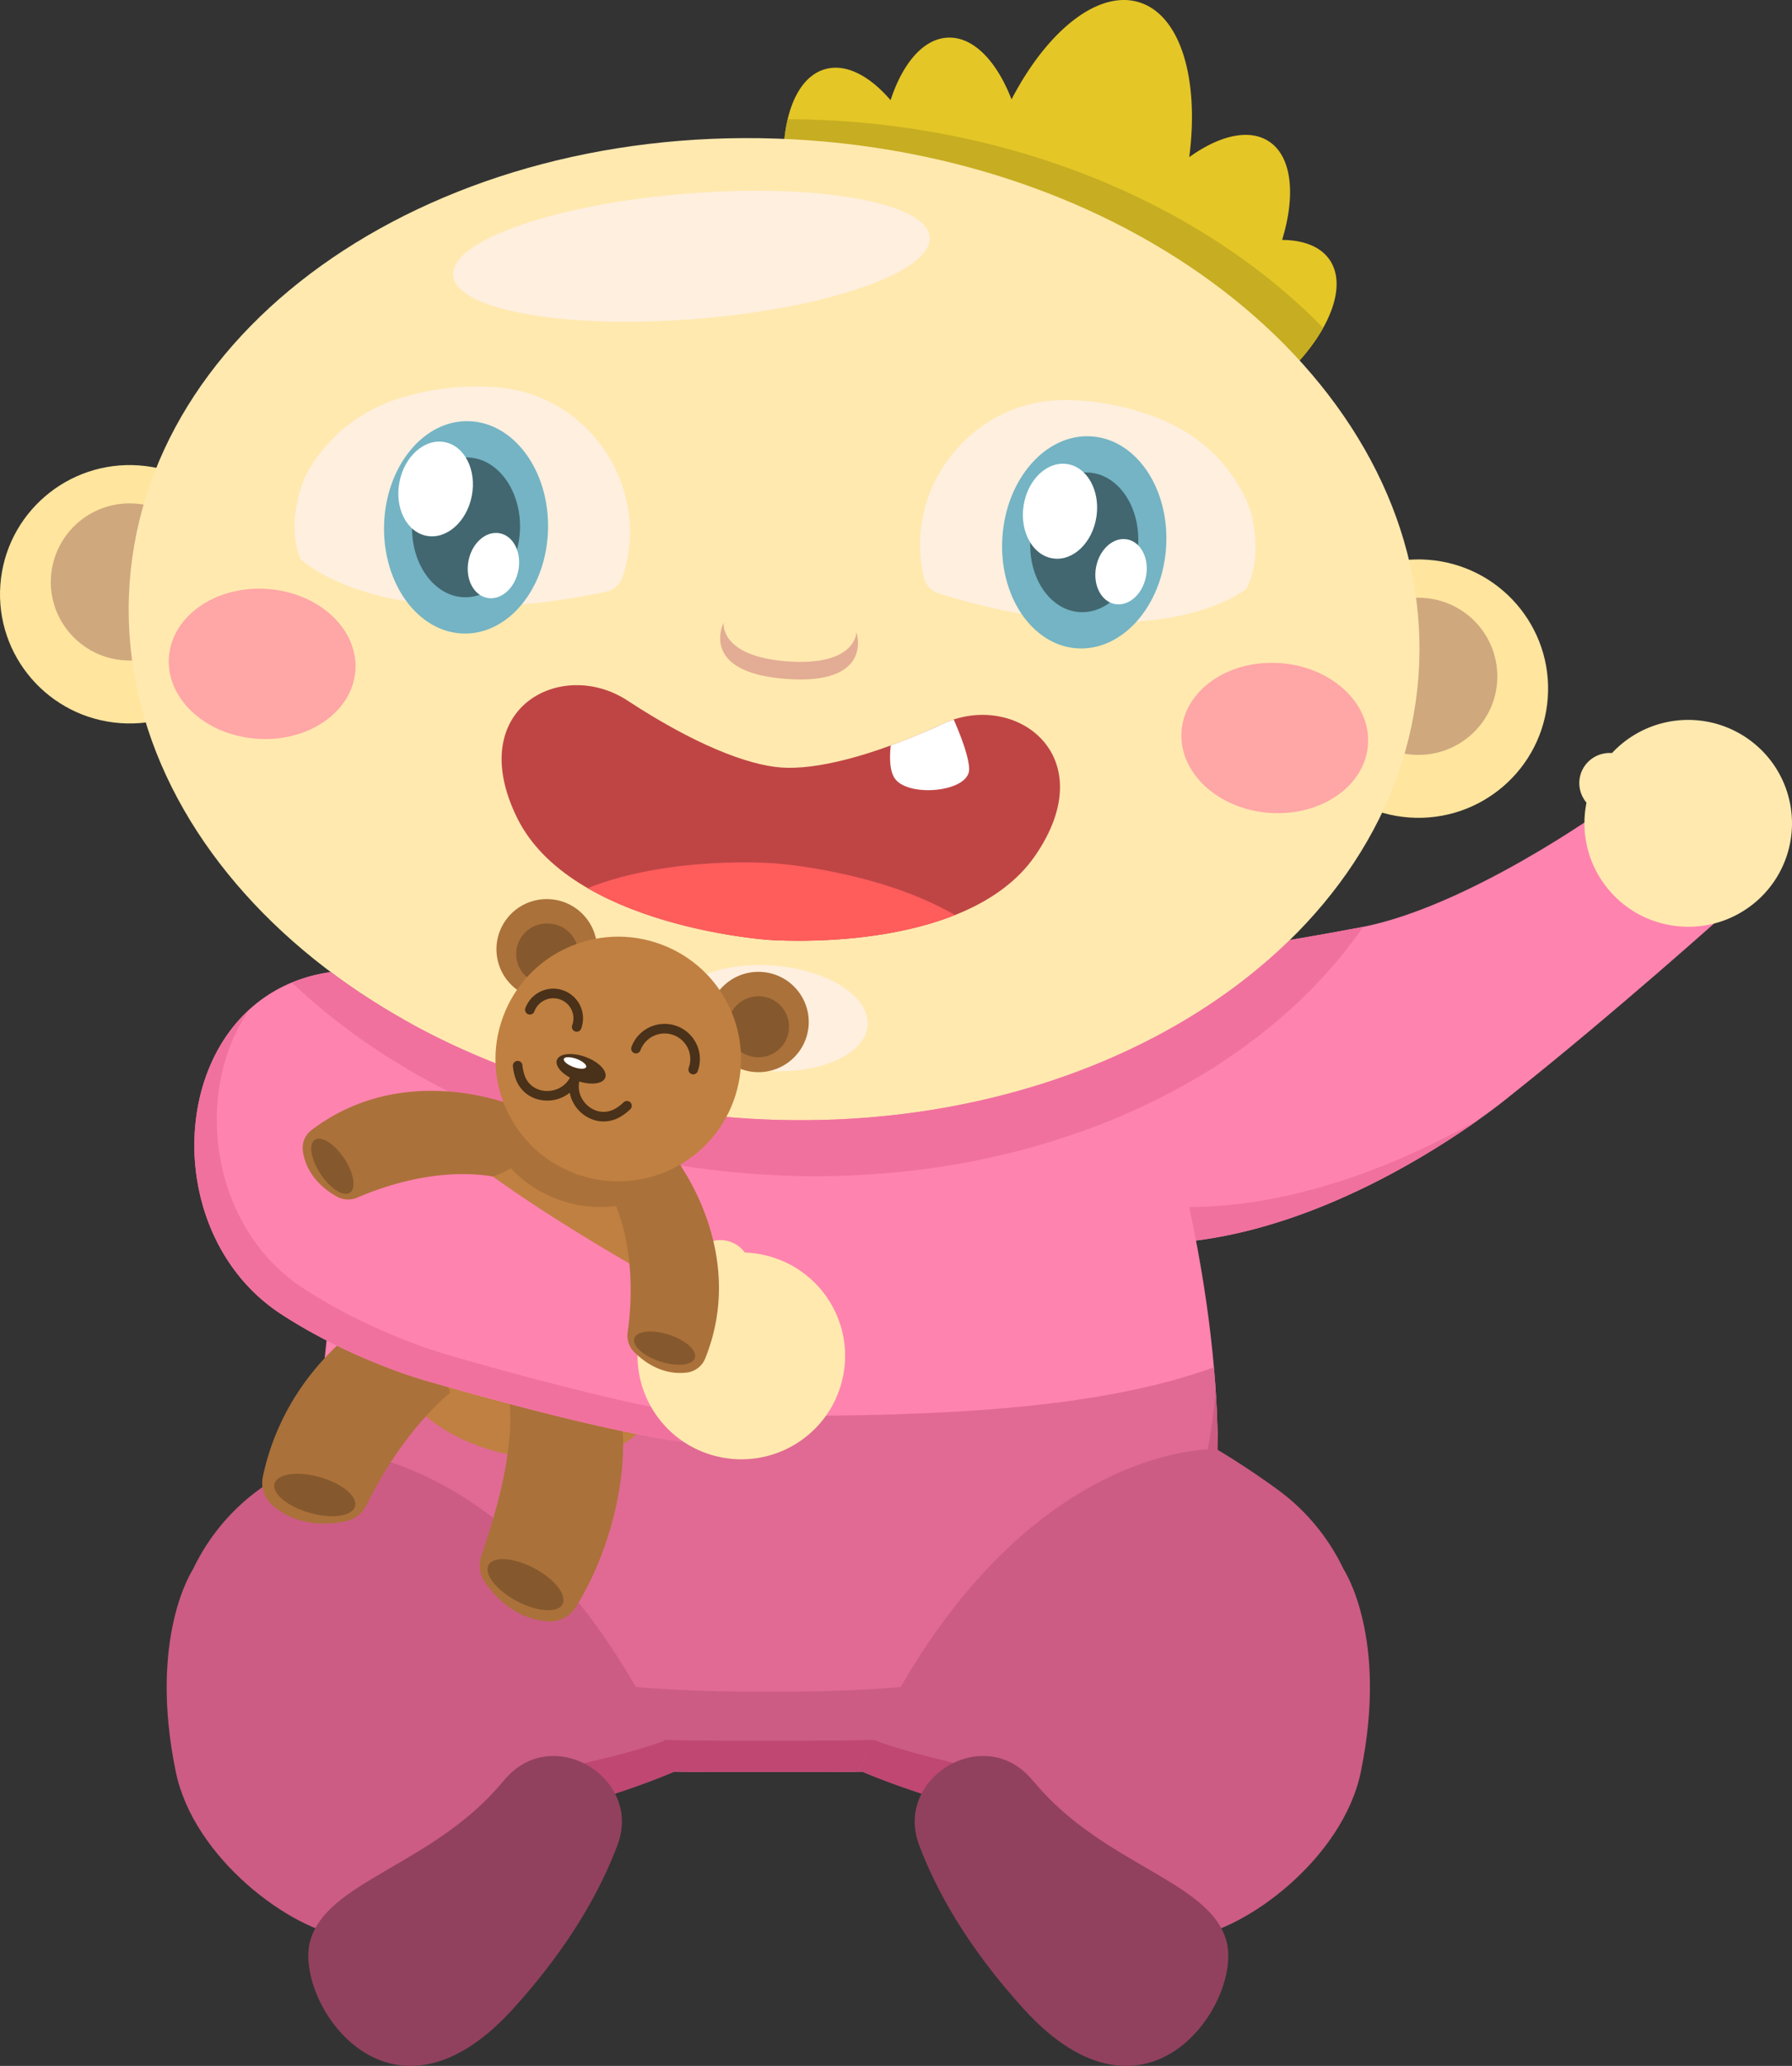 <svg xmlns="http://www.w3.org/2000/svg" width="102.738" height="118.432"><rect width="100%" height="100%" fill="#333333" stroke="none"/><g fill-rule="evenodd" stroke-miterlimit="10" data-paper-data="{&quot;isPaintingLayer&quot;:true}" style="mix-blend-mode:normal"><path fill="#ff83af" d="M65.552 54.874s2.493.167 12.459-1.713c6.153-1.164 13.994-6.807 13.994-6.807l6.96 5.97s-6.402 5.75-12.393 10.503c0 0-13.891 11.63-26.165 7.624 0 0-5.227-9.912 5.145-15.577"/><path fill="#ffe9af" d="m92.895 47.069-1.337-.603a1.729 1.729 0 0 1-.86-2.287 1.74 1.74 0 0 1 2.294-.86l1.334.6a1.73 1.73 0 0 1 .863 2.29 1.74 1.74 0 0 1-2.294.86" data-paper-data="{&quot;origPos&quot;:null}"/><path fill="#ffe9af" d="M100.253 52.02c-2.672 1.906-6.39 1.294-8.301-1.37a5.913 5.913 0 0 1 1.37-8.272 5.966 5.966 0 0 1 8.304 1.37 5.917 5.917 0 0 1-1.373 8.272" data-paper-data="{&quot;origPos&quot;:null}"/><path fill="#f0719e" d="M64.941 68.967c7.396 1.094 14.823-1.962 19.823-4.774-.045.032-.092.065-.137.099-.128.089-.255.178-.394.273-.02.012-.042.028-.062.042-4.499 3.089-14.584 8.842-23.764 5.845 0 0-2.623-4.985-.452-9.907-.117 1.479.048 2.87.31 4.05.506 2.275 2.366 4.03 4.676 4.372"/><path fill="#ff83af" d="M69.811 83.07c0 18.799-11.517 18.512-25.728 18.512-14.207 0-25.728.287-25.728-18.51 0-18.802 11.52-48.934 25.728-48.934 14.21 0 25.728 30.132 25.728 48.934"/><path fill="#e06a94" d="M44.084 81.175c9.858 0 18.822-.372 25.512-2.79.142 1.618.216 3.187.216 4.686 0 18.797-11.518 18.512-25.728 18.512-14.209 0-25.728.285-25.728-18.512.004-1.565.076-3.128.216-4.686 6.689 2.418 15.654 2.79 25.512 2.79"/><path fill="#cc5c84" d="M44.084 96.979c13.362 0 24.342-1.441 25.606-17.238a54.01 54.01 0 0 1 .122 3.33c0 18.798-11.518 18.51-25.728 18.51-14.209 0-25.728.288-25.728-18.51.006-1.111.047-2.222.123-3.33 1.265 15.797 12.245 17.238 25.605 17.238"/><path fill="#bf4772" d="M44.084 99.79c13.968 0 25.33.262 25.71-17.586.006.289.018.583.018.868 0 18.797-11.518 18.51-25.728 18.51-14.209 0-25.728.287-25.728-18.51 0-.285.012-.578.018-.868.382 17.847 11.742 17.587 25.71 17.587"/><path fill="#cc5c84" d="M14.868 85.379a46.05 46.05 0 0 1 3.488-2.307s12.109-.536 20.506 18.403c0 0-6.221 2.82-15.217 3.954-6.158.773-11.916-1.291-13.402-7.293-1.186-4.794.623-9.847 4.625-12.757"/><path fill="#bf4772" d="M23.644 102.777c6.82-.858 12.439-2.194 14.569-3.028.353.713.305.948.648 1.725 0 0-6.221 2.822-15.217 3.955-6.156.774-11.916-1.29-13.401-7.294a12.26 12.26 0 0 1-.28-4.26c.059.542.152 1.08.28 1.61 1.485 6.002 7.245 8.068 13.401 7.292"/><path fill="#cc5c84" d="M11.054 89.983c15.275 5.64 19.643 12.95 19.643 12.95.795 5.668-6.646 8.594-10.861 8.094-3.155-.375-8.732-4.494-9.756-9.444-1.601-7.753.974-11.6.974-11.6"/><path fill="#91415e" d="M35.407 105.755c-.918 2.46-2.671 5.752-6.012 9.426-7.116 7.82-12.565-.486-11.609-3.922.956-3.432 6.984-4.318 10.95-9.015.124-.147.246-.287.37-.417 2.767-2.934 7.71.165 6.301 3.928"/><path fill="#cc5c84" d="M73.228 85.379c4.003 2.91 5.809 7.963 4.627 12.757-1.486 6.002-7.245 8.066-13.4 7.293-8.998-1.133-15.223-3.954-15.223-3.954 8.4-18.94 20.51-18.403 20.51-18.403a46.01 46.01 0 0 1 3.486 2.307"/><path fill="#bf4772" d="M77.854 95.484c.13-.53.223-1.068.28-1.61.152 1.4.07 2.843-.28 4.263-1.485 6.002-7.243 8.066-13.4 7.292-8.996-1.132-15.22-3.954-15.22-3.954.344-.776.463-1.036.817-1.746 2.129.834 7.581 2.19 14.403 3.048 6.157.775 11.915-1.291 13.4-7.293"/><path fill="#cc5c84" d="M77.04 89.983s2.578 3.847.976 11.6c-1.021 4.95-6.601 9.069-9.755 9.444-4.217.5-12.533-1.168-11.738-6.835 0 0 5.247-8.57 20.517-14.21"/><path fill="#91415e" d="M52.688 105.755c-1.408-3.763 3.536-6.862 6.303-3.928.122.13.246.27.37.417 3.966 4.697 9.994 5.583 10.949 9.015.957 3.436-4.492 11.742-11.606 3.922-3.343-3.674-5.095-6.965-6.016-9.426"/><path fill="#ffe59e" d="M14.848 34.61c-.3 4.079-3.862 7.144-7.958 6.844-4.094-.3-7.168-3.85-6.87-7.93.303-4.078 3.865-7.143 7.96-6.843 4.095.3 7.17 3.85 6.868 7.93" data-paper-data="{&quot;origPos&quot;:null}"/><path fill="#cfa87e" d="M11.943 33.693c-.183 2.48-2.35 4.344-4.84 4.16-2.489-.182-4.359-2.34-4.177-4.82a4.514 4.514 0 0 1 4.84-4.162 4.507 4.507 0 0 1 4.177 4.822" data-paper-data="{&quot;origPos&quot;:null}"/><path fill="#ffe59e" d="M88.736 40.019c-.3 4.079-3.863 7.144-7.958 6.844-4.095-.3-7.17-3.85-6.868-7.93.301-4.078 3.864-7.143 7.959-6.843 4.093.3 7.167 3.85 6.866 7.93" data-paper-data="{&quot;origPos&quot;:null}"/><path fill="#cfa87e" d="M85.832 39.1c-.183 2.48-2.351 4.346-4.842 4.163a4.51 4.51 0 0 1-4.175-4.822 4.515 4.515 0 0 1 4.839-4.161 4.51 4.51 0 0 1 4.178 4.82" data-paper-data="{&quot;origPos&quot;:null}"/><path fill="#e4c626" d="M76.223 14.884c1.329 1.925-.71 5.628-4.56 8.269-3.846 2.642-8.046 3.224-9.376 1.299-.646-.932-.496-2.282.264-3.724a2.344 2.344 0 0 1-.042-.17c-1.309 1.044-2.665 1.494-3.872 1.124-1.191-.367-2.05-1.47-2.545-3.03a2.35 2.35 0 0 1-1.127.355c-.474.017-.935-.128-1.372-.398-.404.818-.977 1.383-1.7 1.586-2.257.632-5.115-2.49-6.38-6.971-1.265-4.483-.461-8.63 1.799-9.261 1.189-.334 2.543.38 3.746 1.78.695-2.125 1.89-3.537 3.3-3.586 1.455-.053 2.788 1.353 3.635 3.54C60.031 1.772 62.952-.594 65.306.13c2.384.733 3.458 4.41 2.875 8.879 1.709-1.23 3.401-1.645 4.541-.92 1.349.858 1.575 3.088.783 5.665 1.218.009 2.191.372 2.717 1.13"/><path fill="#c7ad21" d="M48.543 6.96c11.219.82 20.981 5.354 27.315 11.835-.829 1.483-2.288 3.05-4.195 4.359-3.847 2.64-8.047 3.223-9.377 1.298-.645-.932-.495-2.281.265-3.725a3.523 3.523 0 0 1-.042-.17c-1.312 1.045-2.665 1.495-3.872 1.125-1.191-.367-2.049-1.47-2.545-3.03a2.35 2.35 0 0 1-1.128.355c-.473.017-.933-.128-1.37-.398-.405.818-.978 1.383-1.7 1.586-2.258.632-5.116-2.49-6.38-6.97-.674-2.387-.756-4.674-.35-6.39 1.127.003 2.254.044 3.379.125"/><path fill="#ffe9af" d="M81.324 38.77c-1.143 15.477-18.607 26.809-39.01 25.315-20.406-1.495-36.02-15.25-34.878-30.723 1.14-15.473 18.607-26.807 39.01-25.313C66.848 9.54 82.462 23.298 81.323 38.77" data-paper-data="{&quot;origPos&quot;:null}"/><path fill="#ffefdf" d="M49.74 58.779c-.122 1.666-2.747 2.834-5.863 2.605-3.117-.228-5.545-1.763-5.421-3.43.122-1.667 2.748-2.833 5.866-2.604 3.116.228 5.542 1.763 5.418 3.43m3.559-45.186c.16 1.983-5.826 4.08-13.37 4.685-7.547.606-13.791-.51-13.952-2.492-.159-1.982 5.826-4.08 13.37-4.685 7.545-.606 13.791.51 13.952 2.492" data-paper-data="{&quot;origPos&quot;:null}"/><path fill="#bf4545" d="M29.645 46.882c-3.073-6.256 2.521-9.217 6.331-6.72 3.806 2.495 6.862 3.695 8.814 3.837 1.947.143 5.144-.6 9.28-2.513 4.133-1.914 9.232 1.828 5.276 7.569-3.956 5.742-15.288 4.824-15.288 4.824s-11.343-.744-14.413-6.998"/><path fill="#fff" d="M55.562 44.083c.029 1.328-3.494 1.654-4.261.542-.288-.414-.311-1.14-.234-1.891a39.973 39.973 0 0 0 3.002-1.247c.2-.094.405-.17.61-.236.425.972.869 2.145.883 2.832"/><path fill="#ff5c5c" d="M44.383 49.49s5.923.39 10.368 2.966c-4.774 1.9-10.693 1.423-10.693 1.423s-5.923-.39-10.367-2.965c4.775-1.901 10.692-1.423 10.692-1.423"/><path fill="#e3ac94" d="M45.075 38.92c-5.068-.37-3.585-3.237-3.585-3.237s-.29 1.943 3.66 2.233c3.947.287 3.95-1.675 3.95-1.675s1.045 3.05-4.025 2.68"/><path fill="#ffa6a6" d="M15.346 33.764c2.951.217 5.202 2.313 5.027 4.685-.174 2.369-2.71 4.117-5.66 3.9-2.951-.216-5.202-2.313-5.027-4.683.175-2.371 2.708-4.117 5.66-3.902m58.056 4.25c2.951.216 5.2 2.313 5.025 4.684-.172 2.37-2.707 4.118-5.66 3.9-2.949-.216-5.2-2.312-5.027-4.682.174-2.372 2.708-4.118 5.662-3.901"/><path fill="#ffefdf" d="M35.713 33.018c-.008.02-.012.039-.018.056a1.282 1.282 0 0 1-.959.85c-12.92 2.694-17.515-1.891-17.515-1.891-.857-2.062.202-4.53.202-4.53s1.389-3.502 5.76-4.754a14.883 14.883 0 0 1 5.326-.543c5.307.429 8.832 5.762 7.204 10.812" data-paper-data="{&quot;origPos&quot;:null}"/><path fill="#74b4c4" d="M31.419 30.339c-.077 3.362-2.245 6.04-4.84 5.98-2.596-.06-4.638-2.835-4.56-6.197.078-3.361 2.246-6.038 4.84-5.978 2.598.06 4.639 2.834 4.56 6.195"/><path fill="#426770" d="M29.814 30.303c-.052 2.212-1.48 3.974-3.187 3.936-1.71-.04-3.053-1.867-3.002-4.08.051-2.213 1.478-3.974 3.187-3.934 1.708.038 3.052 1.864 3.002 4.078"/><path fill="#fff" d="M27.049 28.428c-.286 1.483-1.448 2.509-2.594 2.289-1.146-.22-1.841-1.602-1.554-3.085.287-1.483 1.449-2.507 2.594-2.287 1.146.22 1.84 1.6 1.554 3.084M29.719 32.699c-.196 1.023-.997 1.73-1.788 1.577-.789-.151-1.27-1.103-1.072-2.126.198-1.023 1-1.73 1.789-1.58.792.15 1.27 1.106 1.071 2.129"/><path fill="#ffefdf" d="M52.946 33.03c-1.153-5.193 2.878-10.173 8.213-10.096 1.595.022 3.359.308 5.224 1.032 4.234 1.654 5.289 5.27 5.289 5.27s.824 2.553-.223 4.529c0 0-5.001 4.138-17.617.26a1.286 1.286 0 0 1-.874-.937c-.004-.02-.009-.037-.012-.057" data-paper-data="{&quot;origPos&quot;:null}"/><path fill="#74b4c4" d="M57.471 30.76c.235-3.353 2.525-5.926 5.117-5.743 2.591.18 4.498 3.046 4.263 6.4-.236 3.355-2.528 5.928-5.12 5.748-2.588-.184-4.497-3.048-4.26-6.404"/><path fill="#426770" d="M59.074 30.874c.155-2.21 1.663-3.901 3.37-3.783 1.702.12 2.96 2.006 2.802 4.214-.154 2.209-1.663 3.903-3.368 3.783-1.703-.12-2.96-2.006-2.804-4.214"/><path fill="#fff" d="M58.682 28.997c.225-1.496 1.344-2.566 2.495-2.396 1.152.173 1.907 1.524 1.684 3.017-.224 1.496-1.342 2.567-2.496 2.394-1.153-.171-1.907-1.521-1.683-3.015M62.841 32.5c.198-1.024.999-1.73 1.788-1.578.791.152 1.271 1.105 1.072 2.128-.196 1.023-.998 1.729-1.788 1.578-.788-.152-1.27-1.104-1.072-2.127"/><path fill="#c08041" d="M38.862 65.919s4.192 19.058-7.981 17.74c-12.173-1.32-11.858-13.585-.278-20.222l8.26 2.482z"/><path fill="#ab713a" d="M28.056 65.158a7.007 7.007 0 0 0 3.942 3.605c2.452.899 5.2.368 7.142-1.38-.08-.49-.173-.98-.278-1.465l-8.26-2.481c-.89.51-1.74 1.086-2.546 1.72m4.743 14.82c1.094.292 2.04.883 2.858 1.633.329 2.793-.54 7.163-2.664 10.547a1.723 1.723 0 0 1-1.545.79c-.96-.054-2.394-.47-3.621-2.2a1.752 1.752 0 0 1-.232-1.561c.463-1.4 1.918-5.468 1.621-8.853 1.066-.506 2.265-.71 3.583-.356"/><path fill="#85592d" d="M30.629 89.903c1.172.62 1.894 1.546 1.616 2.065-.277.52-1.45.437-2.619-.185-1.171-.62-1.895-1.545-1.618-2.065.277-.52 1.451-.435 2.621.185"/><path fill="#ab713a" d="M23.482 77.089c1.193.657 1.918 1.634 2.331 2.732-2.568 2.234-4.15 5.114-4.788 6.44a1.762 1.762 0 0 1-1.255.963c-2.089.397-3.41-.295-4.138-.918a1.71 1.71 0 0 1-.565-1.64c.829-3.905 3.037-6.595 5.22-8.377 1.109.023 2.202.255 3.195.8"/><path fill="#85592d" d="M18.34 84.679c1.275.36 2.179 1.114 2.015 1.68-.16.566-1.327.73-2.6.368-1.277-.362-2.18-1.114-2.017-1.68.16-.565 1.328-.73 2.602-.368"/><path fill="#ff83af" d="M26.357 66.013c4.878 3.91 12.908 8.208 12.908 8.208l.023 8.445s-3.632-.285-14.668-3.457c0 0-4.319-1.15-8.5-3.873-7.585-4.944-6.397-18.33 2.847-19.61a38.93 38.93 0 0 0 4.605 2.96c-.397 1.972-.263 4.883 2.785 7.327"/><path fill="#f0719e" d="m78.011 53.16.145-.032c-6.476 9.38-19.925 15.269-34.984 14.168-10.711-.785-20.098-4.95-26.438-10.967a8.998 8.998 0 0 1 2.234-.604c6.129 4.595 14.262 7.695 23.344 8.36 12.806.938 24.452-3.18 31.632-10.197 1.358-.229 2.714-.471 4.067-.727M25.907 77.738c7.438 2.139 11.51 2.965 13.377 3.275l.005 1.653s-3.634-.285-14.668-3.457c0 0-4.319-1.15-8.5-3.874-6.024-3.925-6.51-13.166-1.827-17.451-3.24 4.662-2.29 12.459 3.11 15.98 4.181 2.726 8.503 3.874 8.503 3.874"/><path fill="#ffe9af" d="m40.054 74.709-.417-1.4a1.732 1.732 0 0 1 1.172-2.148 1.74 1.74 0 0 1 2.156 1.168l.415 1.399a1.734 1.734 0 1 1-3.326.98" data-paper-data="{&quot;origPos&quot;:null}"/><path fill="#ffe9af" d="M41.11 83.492c-3.194-.764-5.163-3.967-4.394-7.15.769-3.185 3.982-5.145 7.177-4.377 3.196.764 5.163 3.966 4.394 7.147-.769 3.186-3.98 5.146-7.177 4.38" data-paper-data="{&quot;origPos&quot;:null}"/><path fill="#ab713a" d="M38.616 66.257s4.344 5.364 1.808 11.634a1.303 1.303 0 0 1-1.051.793c-.726.088-1.856-.033-3.005-1.166a1.333 1.333 0 0 1-.383-1.14c.198-1.357.499-4.79-.892-7.77 0 0 .037-3.824 3.523-2.351"/><path fill="#85592d" d="M38.352 76.514c.959.31 1.625.909 1.487 1.33-.137.428-1.03.52-1.987.21-.96-.308-1.624-.905-1.487-1.331.139-.425 1.028-.52 1.987-.21"/><path fill="#ab713a" d="M29.594 63.437c2.348 2.957-1.342 4.007-1.342 4.007-3.251-.541-6.494.654-7.756 1.207-.39.167-.836.144-1.206-.067-1.4-.803-1.817-1.857-1.925-2.577a1.29 1.29 0 0 1 .492-1.22c5.391-4.1 11.737-1.35 11.737-1.35"/><path fill="#85592d" d="M19.736 66.41c.555.84.7 1.72.324 1.965-.375.246-1.127-.234-1.681-1.073-.556-.84-.701-1.72-.326-1.964.375-.245 1.127.232 1.683 1.072"/><path fill="#ab713a" d="M40.602 58.39a2.883 2.883 0 0 1 3.076-2.671 2.877 2.877 0 0 1 2.682 3.065 2.881 2.881 0 0 1-3.074 2.672 2.881 2.881 0 0 1-2.684-3.064"/><path fill="#85592d" d="M41.734 58.74a1.751 1.751 0 0 1 1.868-1.625 1.75 1.75 0 0 1 1.632 1.864 1.753 1.753 0 0 1-1.871 1.626 1.748 1.748 0 0 1-1.63-1.863"/><path fill="#ab713a" d="M28.469 54.22a2.879 2.879 0 0 1 3.075-2.67 2.879 2.879 0 0 1 2.683 3.063 2.884 2.884 0 0 1-3.075 2.674 2.88 2.88 0 0 1-2.683-3.066"/><path fill="#85592d" d="M29.597 54.572a1.754 1.754 0 0 1 1.872-1.626 1.75 1.75 0 1 1-.238 3.49 1.755 1.755 0 0 1-1.634-1.864"/><path fill="#c08041" d="M42.051 63.127c-1.342 3.636-5.386 5.502-9.034 4.165-3.648-1.337-5.519-5.366-4.177-9.002 1.34-3.635 5.384-5.498 9.031-4.163 3.65 1.337 5.52 5.366 4.18 9"/><path fill="#4a3119" d="M34.701 61.778c-.138.375-.871.452-1.637.17-.764-.28-1.274-.81-1.135-1.185.138-.374.871-.451 1.637-.173.764.279 1.272.81 1.135 1.188"/><path fill="#fff" d="M33.606 61.17c-.048.13-.373.13-.725 0-.355-.13-.602-.337-.554-.47.046-.126.374-.126.726 0 .352.133.6.34.552.47"/><path fill="none" stroke="#4a3119" stroke-linecap="round" stroke-linejoin="round" stroke-width=".55" d="M30.378 57.887a1.432 1.432 0 0 1 2.64-.11c.16.344.175.737.045 1.092m3.398 1.244a1.75 1.75 0 0 1 3.227-.133c.195.42.215.899.055 1.333m-6.728.378c-.536 1.452-2.647 1.526-3.186.077a2.64 2.64 0 0 1-.15-.674m3.336.597c-.536 1.452 1.024 2.87 2.38 2.112.182-.1.365-.237.55-.414"/></g></svg>